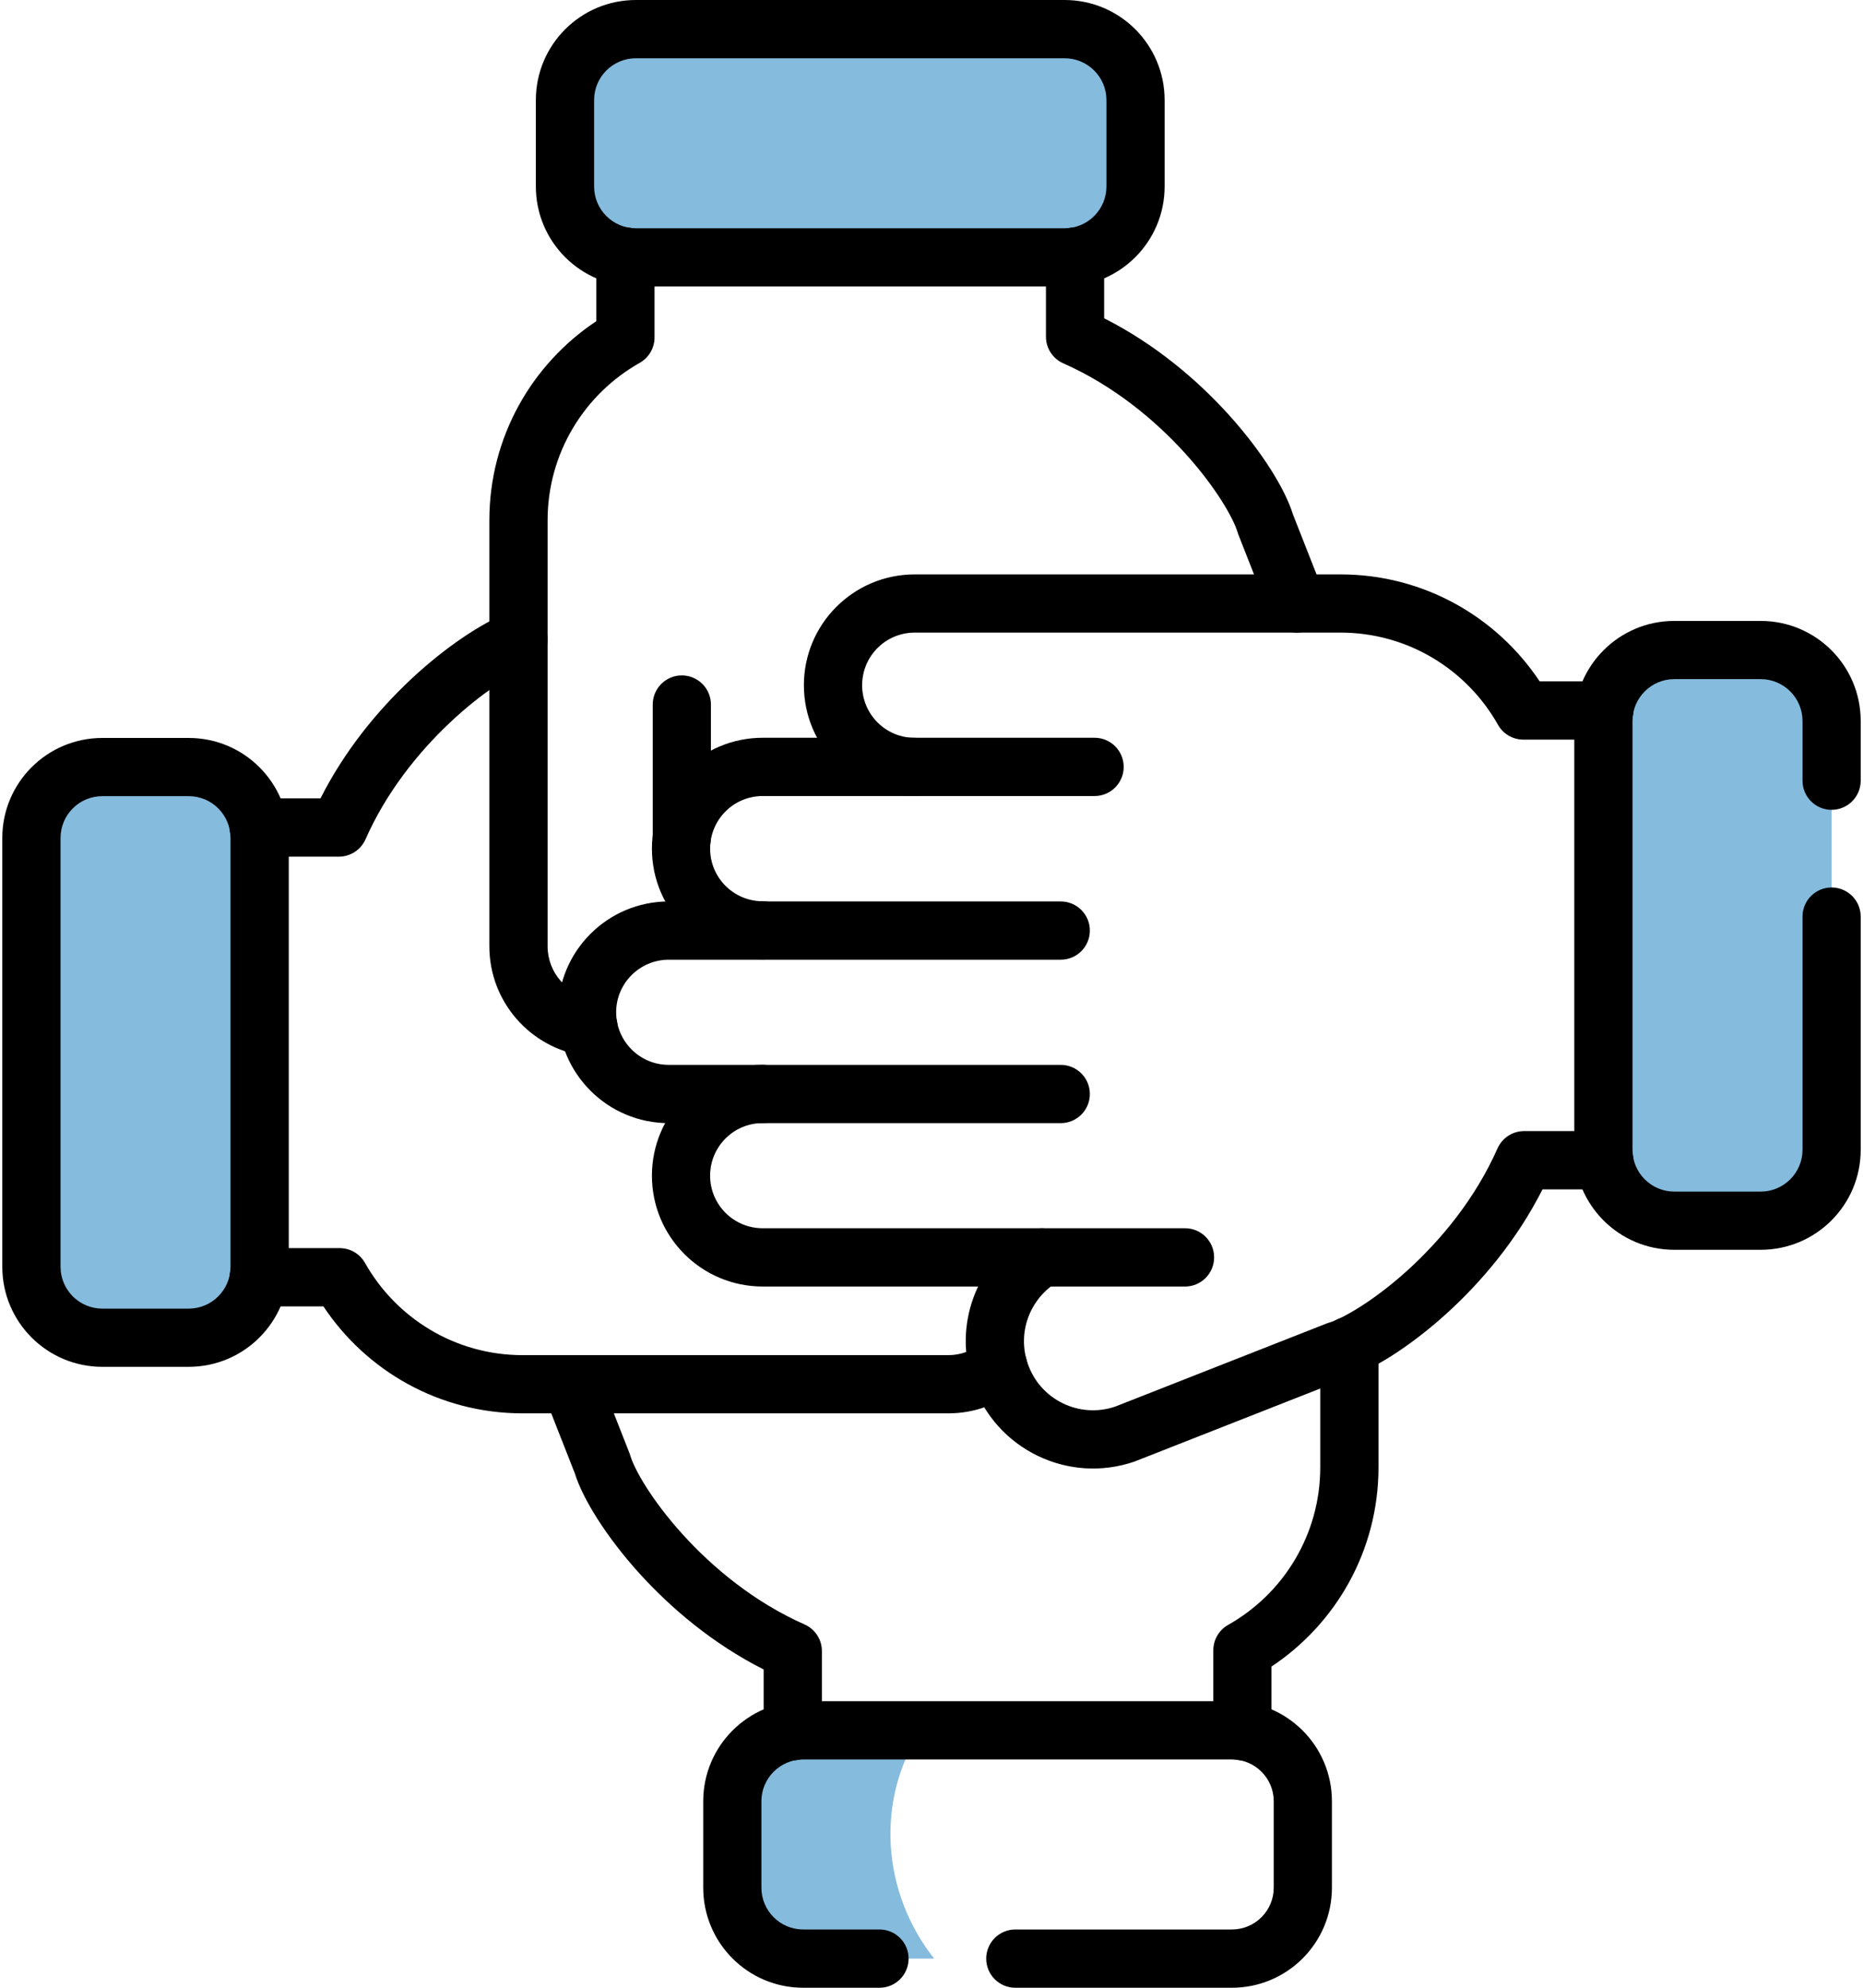 <svg width="30" height="32" viewBox="0 0 30 32" fill="none" xmlns="http://www.w3.org/2000/svg">
<path fill-rule="evenodd" clip-rule="evenodd" d="M18.285 1.611V3.002C18.285 3.632 17.774 4.144 17.143 4.144H12.538H10.24C9.609 4.144 9.098 3.632 9.098 3.002V1.611C9.098 0.98 9.609 0.469 10.24 0.469H12.576H17.143C17.774 0.469 18.285 0.98 18.285 1.611ZM4.181 13.491V20.394C4.181 20.838 3.927 21.224 3.556 21.412C3.401 21.491 3.225 21.536 3.039 21.536H1.648C1.017 21.536 0.506 21.024 0.506 20.394V13.491C0.506 12.859 1.017 12.348 1.648 12.348H3.039C3.221 12.348 3.393 12.391 3.546 12.467L3.546 12.467C3.923 12.654 4.181 13.042 4.181 13.491ZM29.495 18.509V11.606C29.495 11.078 29.135 10.633 28.647 10.503C28.553 10.477 28.455 10.464 28.353 10.464H26.962C26.331 10.464 25.82 10.976 25.82 11.606V18.509C25.82 19.141 26.331 19.652 26.962 19.652H28.353C28.458 19.652 28.56 19.637 28.657 19.611C29.14 19.477 29.495 19.035 29.495 18.509ZM12.935 31.531H15.043C14.201 30.466 14.095 28.994 14.827 27.856H12.935C12.304 27.856 11.793 28.367 11.793 28.998V30.389C11.793 31.02 12.304 31.531 12.935 31.531Z" fill="#0272B8" fill-opacity="0.48"/>
<path fill-rule="evenodd" clip-rule="evenodd" d="M1.648 12.817C1.276 12.817 0.975 13.118 0.975 13.49V20.393C0.975 20.765 1.276 21.067 1.648 21.067H3.039C3.411 21.067 3.712 20.765 3.712 20.393V13.49C3.712 13.119 3.411 12.817 3.039 12.817H1.648ZM0.037 13.49C0.037 12.601 0.758 11.88 1.648 11.88H3.039C3.929 11.88 4.65 12.601 4.65 13.49V20.393C4.65 21.283 3.928 22.004 3.039 22.004H1.648C1.648 22.004 1.648 22.004 1.648 22.004C0.758 22.004 0.037 21.283 0.037 20.393V13.49Z" fill="black"/>
<path fill-rule="evenodd" clip-rule="evenodd" d="M10.979 10.873C11.238 10.873 11.448 11.083 11.448 11.342V13.485C11.448 13.744 11.238 13.954 10.979 13.954C10.721 13.954 10.511 13.744 10.511 13.485V11.342C10.511 11.083 10.721 10.873 10.979 10.873Z" fill="black"/>
<path fill-rule="evenodd" clip-rule="evenodd" d="M10.24 0.938C9.868 0.938 9.567 1.239 9.567 1.611V3.002C9.567 3.374 9.868 3.675 10.24 3.675H17.143C17.515 3.675 17.817 3.374 17.817 3.002V1.611C17.817 1.239 17.515 0.938 17.143 0.938H10.24ZM8.629 1.611C8.629 0.721 9.351 0 10.24 0H17.143C18.033 0 18.754 0.721 18.754 1.611V3.002C18.754 3.891 18.033 4.612 17.143 4.612H10.24C9.35 4.612 8.629 3.891 8.629 3.002V1.611C8.629 1.611 8.629 1.611 8.629 1.611Z" fill="black"/>
<path fill-rule="evenodd" clip-rule="evenodd" d="M10.498 13.662C10.498 12.676 11.296 11.877 12.282 11.877H17.626C17.885 11.877 18.095 12.087 18.095 12.346C18.095 12.605 17.885 12.815 17.626 12.815H12.282C11.814 12.815 11.435 13.194 11.435 13.662C11.435 14.13 11.814 14.509 12.282 14.509C12.541 14.509 12.751 14.719 12.751 14.978C12.751 15.236 12.541 15.446 12.282 15.446C11.296 15.446 10.498 14.647 10.498 13.662Z" fill="black"/>
<path fill-rule="evenodd" clip-rule="evenodd" d="M8.985 16.296C8.985 15.311 9.784 14.512 10.769 14.512H17.081C17.34 14.512 17.55 14.722 17.55 14.981C17.55 15.24 17.34 15.45 17.081 15.45H10.769C10.302 15.45 9.922 15.829 9.922 16.296C9.922 16.764 10.302 17.143 10.769 17.143H17.081C17.34 17.143 17.55 17.353 17.55 17.612C17.55 17.871 17.34 18.081 17.081 18.081H10.769C9.784 18.081 8.985 17.282 8.985 16.296Z" fill="black"/>
<path fill-rule="evenodd" clip-rule="evenodd" d="M10.498 18.927C10.498 17.941 11.296 17.142 12.282 17.142C12.541 17.142 12.751 17.352 12.751 17.611C12.751 17.87 12.541 18.08 12.282 18.08C11.814 18.08 11.435 18.459 11.435 18.927C11.435 19.394 11.814 19.773 12.282 19.773H19.083C19.342 19.773 19.551 19.983 19.551 20.242C19.551 20.501 19.342 20.711 19.083 20.711H12.282C11.296 20.711 10.498 19.912 10.498 18.927Z" fill="black"/>
<path fill-rule="evenodd" clip-rule="evenodd" d="M11.324 28.998C11.324 28.109 12.045 27.387 12.934 27.387H19.837C20.727 27.387 21.448 28.108 21.448 28.998V30.389C21.448 31.279 20.727 32 19.837 32H16.35C16.091 32 15.881 31.79 15.881 31.531C15.881 31.272 16.091 31.062 16.35 31.062H19.837C20.209 31.062 20.511 30.761 20.511 30.389V28.998C20.511 28.626 20.209 28.325 19.837 28.325H12.934C12.563 28.325 12.261 28.626 12.261 28.998V30.389C12.261 30.761 12.563 31.062 12.934 31.062H14.163C14.422 31.062 14.631 31.272 14.631 31.531C14.631 31.79 14.422 32 14.163 32H12.934C12.045 32 11.324 31.279 11.324 30.389V28.998Z" fill="black"/>
<path fill-rule="evenodd" clip-rule="evenodd" d="M25.351 11.607C25.351 10.717 26.072 9.996 26.961 9.996H28.352C29.242 9.996 29.963 10.717 29.963 11.607V12.568C29.963 12.827 29.753 13.037 29.494 13.037C29.235 13.037 29.026 12.827 29.026 12.568V11.607C29.026 11.235 28.724 10.933 28.352 10.933H26.961C26.59 10.933 26.288 11.235 26.288 11.607V18.51C26.288 18.881 26.59 19.183 26.961 19.183H28.352C28.724 19.183 29.026 18.881 29.026 18.51V14.756C29.026 14.497 29.235 14.287 29.494 14.287C29.753 14.287 29.963 14.497 29.963 14.756V18.51C29.963 19.399 29.242 20.12 28.352 20.12H26.961C26.072 20.12 25.351 19.399 25.351 18.51V11.607Z" fill="black"/>
<path fill-rule="evenodd" clip-rule="evenodd" d="M24.114 18.489C24.189 18.319 24.357 18.209 24.543 18.209H25.833C26.092 18.209 26.302 18.419 26.302 18.678C26.302 18.937 26.092 19.147 25.833 19.147H24.839C24.423 19.971 23.844 20.648 23.29 21.15C22.698 21.686 22.088 22.062 21.683 22.187L18.292 23.52C18.287 23.523 18.281 23.525 18.275 23.527C17.205 23.899 16.036 23.333 15.665 22.263C15.343 21.334 15.727 20.333 16.534 19.842C16.755 19.707 17.044 19.777 17.178 19.998C17.313 20.22 17.243 20.508 17.022 20.642C16.584 20.909 16.376 21.453 16.551 21.956L16.551 21.956C16.751 22.534 17.381 22.841 17.959 22.644L21.358 21.308C21.371 21.302 21.385 21.298 21.399 21.294C21.607 21.233 22.104 20.958 22.661 20.455C23.205 19.962 23.759 19.292 24.114 18.489Z" fill="black"/>
<path fill-rule="evenodd" clip-rule="evenodd" d="M12.945 11.031C12.945 10.046 13.744 9.247 14.73 9.247H21.586C22.926 9.247 24.104 9.932 24.793 10.969H25.833C26.092 10.969 26.302 11.179 26.302 11.438C26.302 11.697 26.092 11.907 25.833 11.907H24.531C24.361 11.907 24.205 11.816 24.122 11.668C23.622 10.781 22.674 10.184 21.586 10.184H14.73C14.262 10.184 13.883 10.563 13.883 11.031C13.883 11.499 14.262 11.878 14.73 11.878C14.989 11.878 15.198 12.088 15.198 12.347C15.198 12.606 14.989 12.816 14.73 12.816C13.744 12.816 12.945 12.017 12.945 11.031Z" fill="black"/>
<path fill-rule="evenodd" clip-rule="evenodd" d="M17.311 3.661C17.57 3.661 17.78 3.871 17.78 4.13V5.124C18.604 5.54 19.281 6.119 19.783 6.673C20.319 7.265 20.696 7.875 20.82 8.28L21.317 9.544C21.412 9.785 21.294 10.057 21.053 10.152C20.812 10.246 20.54 10.128 20.445 9.887L19.941 8.605C19.936 8.592 19.931 8.578 19.927 8.564C19.866 8.356 19.592 7.859 19.088 7.302C18.596 6.758 17.925 6.204 17.122 5.849C16.952 5.774 16.843 5.606 16.843 5.42V4.13C16.843 3.871 17.053 3.661 17.311 3.661Z" fill="black"/>
<path fill-rule="evenodd" clip-rule="evenodd" d="M10.072 3.661C10.33 3.661 10.54 3.871 10.54 4.13V5.433C10.54 5.602 10.449 5.758 10.302 5.841C9.415 6.341 8.818 7.29 8.818 8.377V15.233C8.818 15.659 9.132 16.011 9.543 16.07C9.799 16.107 9.977 16.345 9.94 16.601C9.903 16.857 9.666 17.035 9.41 16.998C8.546 16.874 7.88 16.133 7.88 15.233V8.377C7.88 7.037 8.566 5.859 9.603 5.17V4.13C9.603 3.871 9.813 3.661 10.072 3.661Z" fill="black"/>
<path fill-rule="evenodd" clip-rule="evenodd" d="M8.784 10.126C8.88 10.366 8.763 10.639 8.523 10.735C8.251 10.844 7.758 11.148 7.241 11.637C6.729 12.12 6.219 12.757 5.886 13.511C5.811 13.681 5.643 13.791 5.457 13.791H4.167C3.908 13.791 3.698 13.581 3.698 13.322C3.698 13.063 3.908 12.853 4.167 12.853H5.161C5.549 12.084 6.079 11.444 6.597 10.955C7.172 10.412 7.762 10.03 8.175 9.865C8.415 9.769 8.688 9.885 8.784 10.126Z" fill="black"/>
<path fill-rule="evenodd" clip-rule="evenodd" d="M3.698 20.562C3.698 20.303 3.908 20.093 4.167 20.093H5.47C5.639 20.093 5.795 20.184 5.878 20.332C6.378 21.218 7.327 21.816 8.415 21.816H15.271C15.466 21.816 15.645 21.749 15.789 21.637C15.994 21.478 16.288 21.515 16.447 21.719C16.606 21.923 16.569 22.218 16.365 22.377C16.064 22.611 15.684 22.753 15.271 22.753H8.415C7.075 22.753 5.896 22.068 5.208 21.031H4.167C3.908 21.031 3.698 20.821 3.698 20.562Z" fill="black"/>
<path fill-rule="evenodd" clip-rule="evenodd" d="M21.729 21.198C21.988 21.198 22.198 21.408 22.198 21.667V23.622C22.198 24.962 21.512 26.141 20.475 26.829V27.87C20.475 28.129 20.265 28.339 20.006 28.339C19.747 28.339 19.538 28.129 19.538 27.87V26.567C19.538 26.398 19.629 26.242 19.776 26.159C20.663 25.659 21.26 24.71 21.26 23.622V21.667C21.26 21.408 21.47 21.198 21.729 21.198Z" fill="black"/>
<path fill-rule="evenodd" clip-rule="evenodd" d="M9.025 21.848C9.266 21.754 9.538 21.872 9.633 22.113L10.137 23.395C10.142 23.408 10.147 23.422 10.151 23.436C10.211 23.644 10.486 24.141 10.99 24.698C11.482 25.242 12.152 25.796 12.955 26.151C13.125 26.226 13.235 26.394 13.235 26.58V27.87C13.235 28.129 13.025 28.339 12.766 28.339C12.507 28.339 12.297 28.129 12.297 27.87V26.876C11.473 26.46 10.796 25.881 10.294 25.327C9.759 24.735 9.382 24.125 9.257 23.72L8.76 22.456C8.665 22.215 8.784 21.943 9.025 21.848Z" fill="black"/>
</svg>
